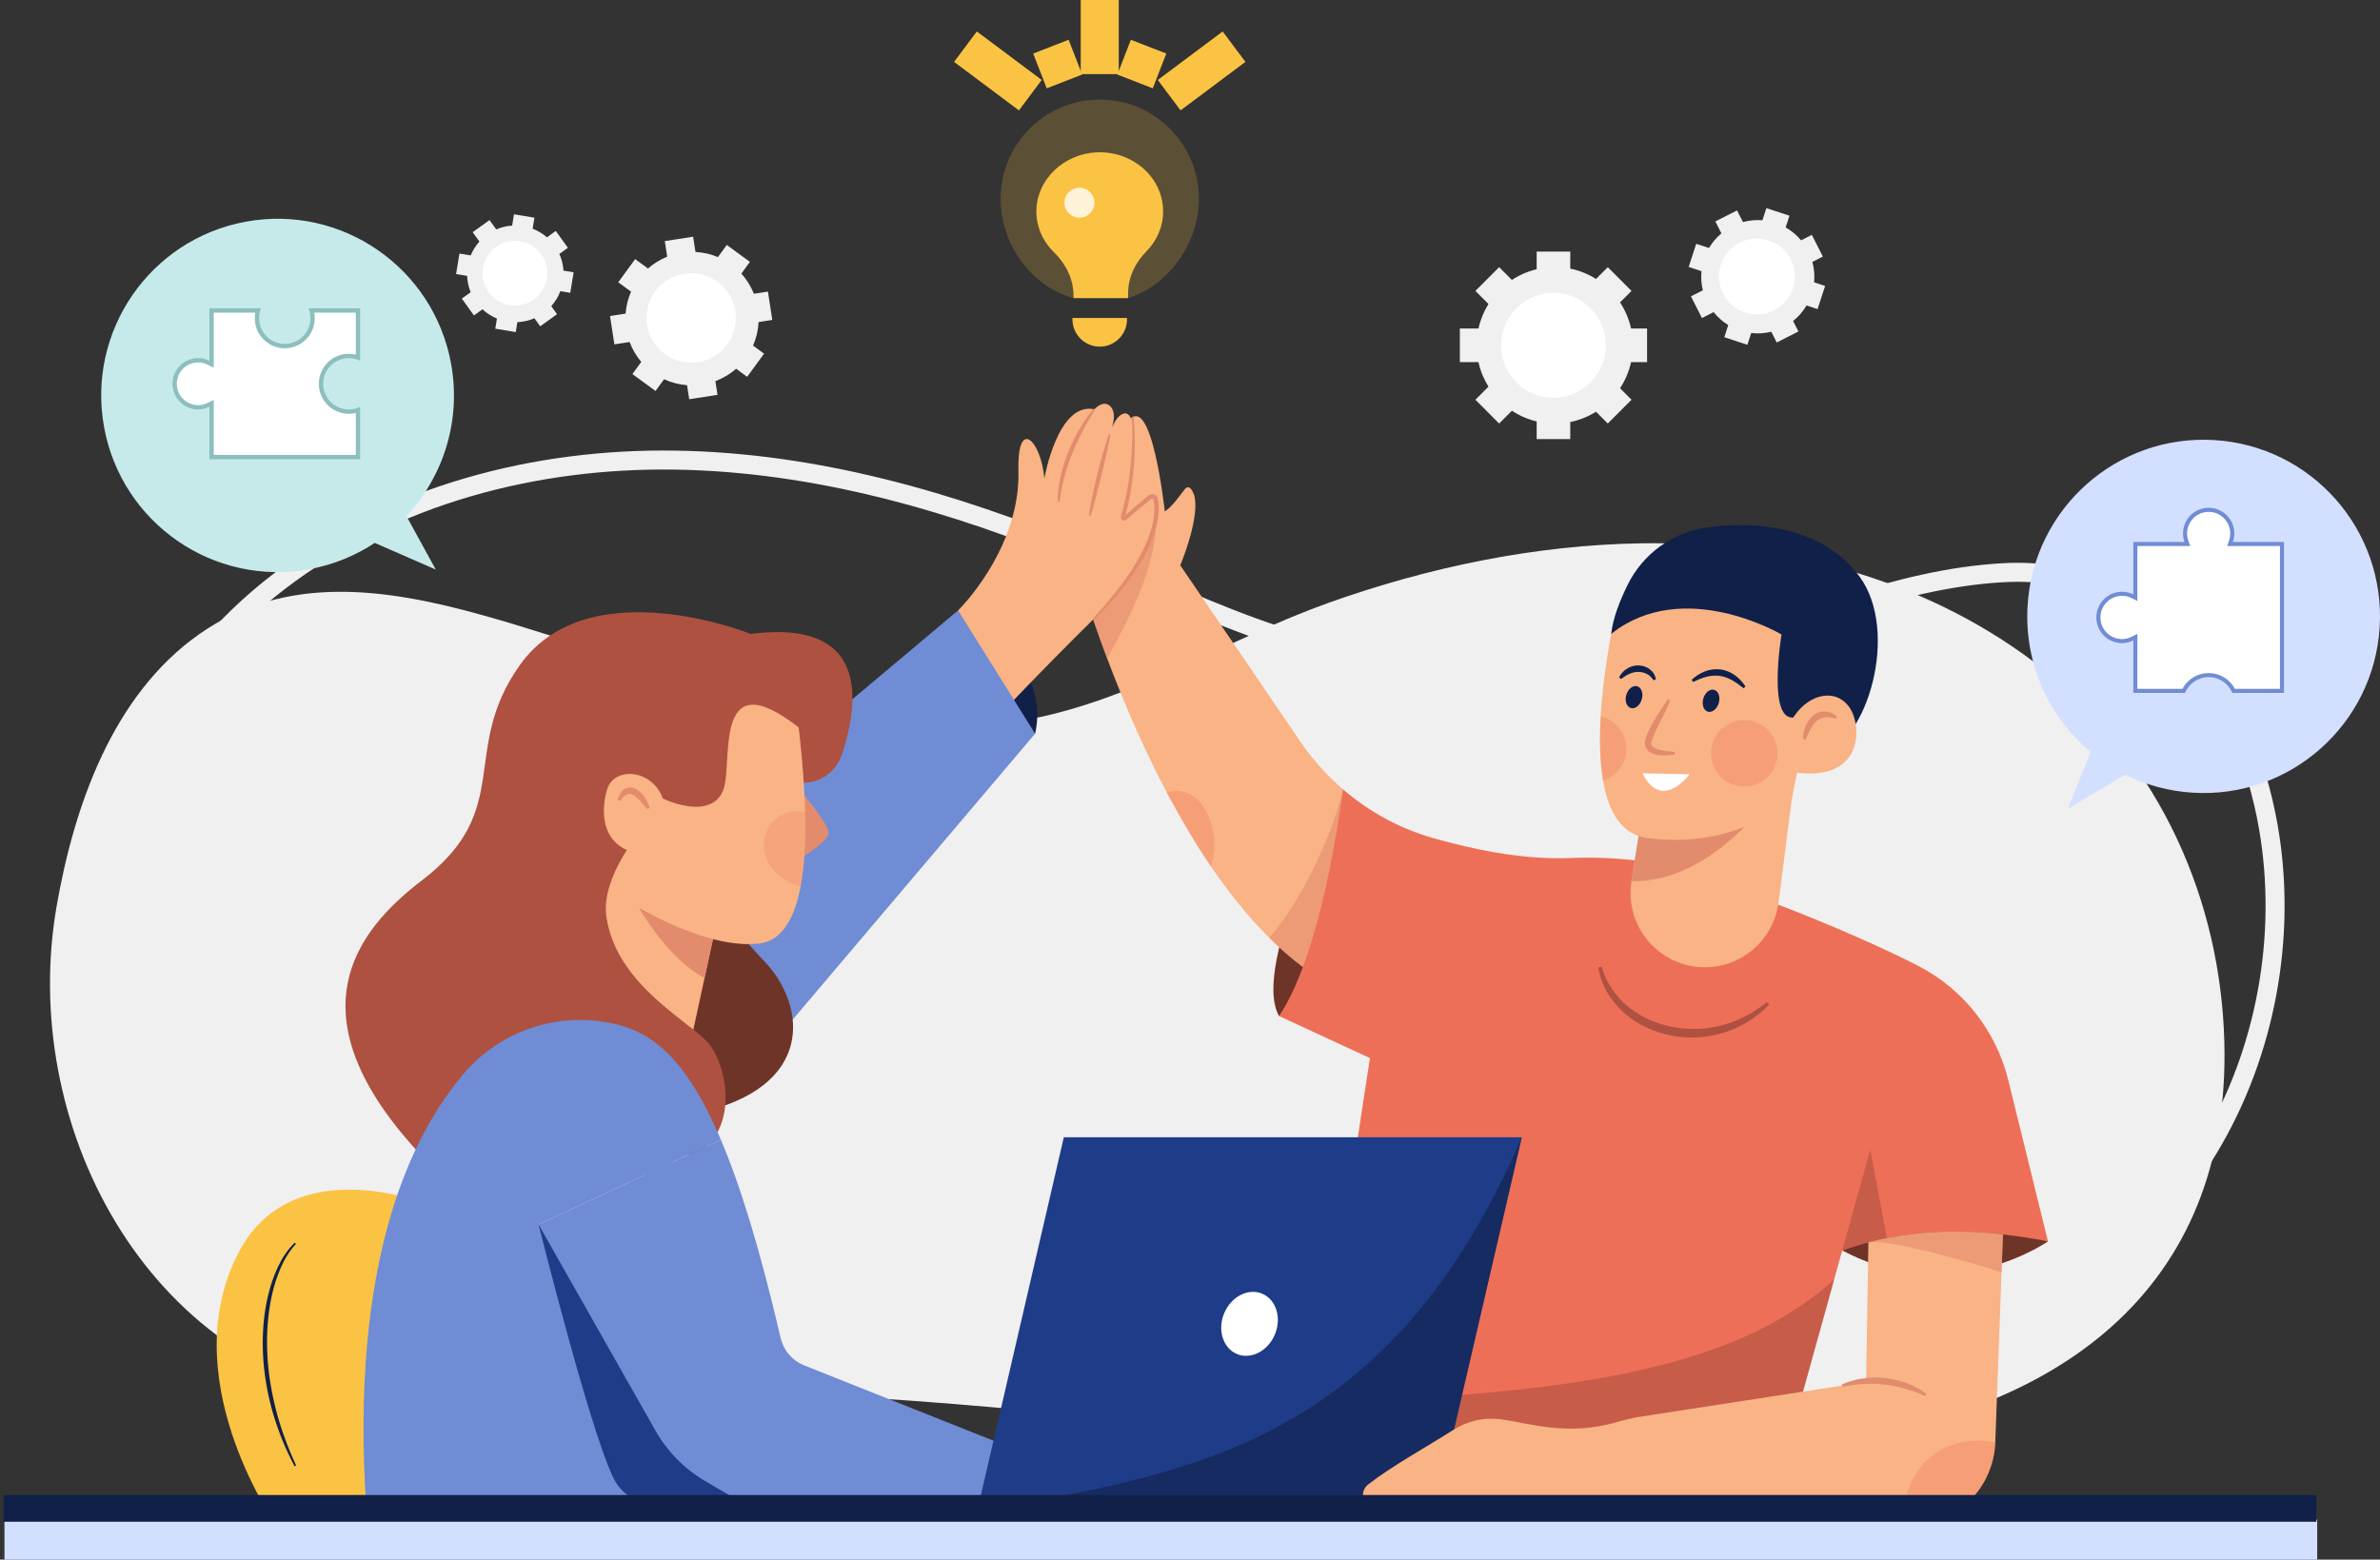 <svg width="534" height="350" viewBox="0 0 534 350" fill="none" xmlns="http://www.w3.org/2000/svg">
<rect x="0" y="0" width="534" height="350" fill="#333333" stroke="none"/>
<g clip-path="url(#clip0)">
<path d="M20.153 213.636C17.278 271.107 55.583 300.615 110.829 307.625C172.803 315.488 236.437 304.882 298.148 299.487C321.395 297.455 344.72 295.929 368.072 296.057C390.076 296.178 413.898 302.253 435.515 298.891C489.551 290.484 517.398 234.547 508.977 185.763C503.756 155.513 484.147 126.603 449.445 128.526C425.062 129.881 403.445 140.494 380.153 146.242C349.48 153.813 316.881 152.592 286.802 142.743C271.778 137.815 257.45 130.824 242.829 124.703C213.71 112.527 182.914 103.744 151.556 103.259C120.206 102.766 88.152 111.027 62.803 130.351C36.075 150.728 21.758 181.556 20.153 213.636Z" stroke="#F0F0F0" stroke-width="4.264" stroke-miterlimit="10"/>
<path d="M498.964 230.973C501.825 287.748 463.721 316.897 408.762 323.822C347.112 331.589 283.811 321.111 222.421 315.783C199.295 313.775 176.093 312.268 152.862 312.393C130.974 312.512 107.275 318.516 85.772 315.193C32.02 306.887 4.318 251.63 12.694 203.436C16.608 180.919 25.249 156.011 44.672 142.339C64.21 128.588 86.935 132.105 108.352 138.075C147.356 148.949 189.856 169.353 231.184 161.369C254.871 156.792 275.513 143.355 298.007 135.314C320.436 127.297 344.399 122.303 368.243 121.93C399.428 121.444 431.314 129.604 456.53 148.693C483.126 168.825 497.368 199.281 498.964 230.973Z" fill="#F0F0F0"/>
<path d="M459.499 278.585C459.499 278.585 438.016 293.761 413.34 280.611L436.42 267.709L459.499 278.585Z" fill="#6F3428"/>
<path d="M301.336 177.15C301.336 177.15 280.435 216.42 286.978 228.02L310.777 214.784L301.336 177.15Z" fill="#6F3428"/>
<path d="M292.337 217.016C289.723 215.058 287.203 212.857 284.785 210.461C280.02 205.729 275.636 200.234 271.642 194.371C271.642 194.362 271.642 194.362 271.642 194.362C268.958 190.427 266.451 186.318 264.127 182.159C257.409 170.159 252.161 157.742 248.426 147.798C244.528 137.424 242.262 129.732 241.66 127.969C241.592 127.763 241.544 127.638 241.514 127.599L252.82 95.079C258.284 86.313 261.346 114.761 261.346 114.761C262.853 113.875 264.681 111.274 265.76 109.871C266.975 108.284 267.907 110.796 268.074 111.692C269.018 116.922 264.816 126.866 264.816 126.866L291.774 166.446C293.427 168.871 295.274 171.16 297.278 173.272C298.561 174.636 299.922 175.931 301.34 177.148C303.73 187.332 303.488 206.955 292.337 217.016Z" fill="#F9B384"/>
<path opacity="0.6" d="M292.338 217.016C289.723 215.058 287.204 212.857 284.785 210.461C293.245 200.75 299.717 184.623 301.341 177.153C302.624 178.516 299.92 175.935 301.341 177.153C303.73 187.332 303.488 206.955 292.338 217.016Z" fill="#E28B6D"/>
<path d="M459.503 278.587C444.776 275.714 433.167 275.899 423.366 277.847C419.808 278.557 416.493 279.494 413.342 280.613L410.376 291.258L404.524 312.304L400.723 325.978L397.263 338.396L395.318 345.398H290.847L307.373 237.447L286.976 228.019C288.289 226.08 289.492 223.803 290.612 221.28C296.804 207.305 300.13 186.121 301.336 177.15C307.17 182.175 314.041 185.934 321.537 188.079C330.433 190.621 341.155 192.822 351.188 192.587C351.539 192.578 351.879 192.567 352.219 192.557C375.425 191.651 385.777 198.713 385.777 198.713C391.028 199.754 404.715 205.023 416.664 210.292C421.932 212.601 426.861 214.919 430.596 216.865C440.629 222.113 447.911 231.445 450.612 242.461L459.503 278.587Z" fill="#EE6F57"/>
<path opacity="0.6" d="M423.366 277.847C419.807 278.558 416.492 279.494 413.342 280.613L419.632 258.007L423.366 277.847Z" fill="#AE5140"/>
<path opacity="0.3" d="M271.639 194.362C268.956 190.427 266.854 186.873 261.811 177.906C269.72 175.195 274.448 186.873 271.639 194.362Z" fill="#EE6F57"/>
<path opacity="0.6" d="M411.514 287.184L404.526 312.304L400.726 325.978L306.978 333.136L296.323 314.456C364.86 313.044 393.54 303.258 411.514 287.184Z" fill="#AE5140"/>
<path opacity="0.6" d="M248.422 147.8C244.523 137.426 242.257 129.734 241.655 127.971L259.196 117.088C259.869 126.991 252.049 141.108 248.422 147.8Z" fill="#E28B6D"/>
<path d="M359.361 216.931C360.385 220.576 362.587 223.76 365.473 226.06C368.371 228.355 371.861 229.865 375.502 230.516C379.143 231.178 382.934 231.004 386.525 230.043C388.323 229.57 390.072 228.88 391.722 227.994C393.396 227.142 394.953 226.064 396.439 224.875L396.959 225.43C395.619 226.864 394.066 228.102 392.402 229.175C390.715 230.214 388.9 231.057 387.006 231.676C383.21 232.905 379.095 233.151 375.155 232.425C371.227 231.692 367.424 230.002 364.415 227.321C362.915 225.987 361.602 224.434 360.601 222.698C359.623 220.953 358.914 219.053 358.618 217.098L359.361 216.931Z" fill="#AE5140"/>
<path d="M401.968 179.724L399.061 202.486C397.983 210.988 390.633 217.299 382.077 217.066C372.91 216.822 365.842 209.276 365.842 200.403C365.842 199.535 365.911 198.649 366.047 197.762L366.572 194.433L368.624 181.451L380.173 180.857L401.968 179.724Z" fill="#F9B384"/>
<path d="M361.52 142.225C361.844 138.87 363.41 134.871 365.195 131.244C368.608 124.312 375.215 119.5 382.85 118.397C394.322 116.741 409.152 118.356 417.229 129.392C426.334 141.834 418.768 166.713 409.006 168.835C399.244 170.956 361.52 142.225 361.52 142.225Z" fill="#102048"/>
<path d="M391.422 185.569C387.524 189.268 378.541 197.927 366.048 197.762L368.624 181.448L380.173 180.855L391.422 185.569Z" fill="#E28B6D"/>
<path d="M408.046 148.092L406.306 157.159L405.878 159.379L404.166 168.3L403.183 173.414L401.968 179.724L396.027 183.298C396.027 183.298 394.404 184.39 391.419 185.569C391.419 185.569 391.419 185.578 391.41 185.578C386.91 187.371 379.316 189.358 369.574 188.072C368.895 187.985 368.252 187.827 367.65 187.615C363.061 186.046 360.708 181.206 359.678 175.177C358.919 170.746 358.862 165.671 359.142 160.772C359.58 153.087 360.854 145.831 361.515 142.229C371.733 133.085 385.683 131.42 396.027 129.394L408.046 148.092Z" fill="#F9B384"/>
<path d="M361.52 142.225C377.795 129.392 399.72 142.392 399.72 142.392C399.72 142.392 396.367 162.604 402.848 160.937C409.33 159.267 415.907 145.756 415.907 145.756L401.072 124.328L368.619 129.928L361.52 142.225Z" fill="#102048"/>
<path d="M402.009 161.601C405.198 155.992 411.406 154.193 414.742 158.447C418.079 162.702 418.207 176.091 401.797 173.199L402.009 161.601Z" fill="#F9B384"/>
<path d="M374.725 157.171C373.669 160.03 372.034 162.577 370.968 165.258C370.844 165.582 370.687 165.955 370.607 166.24C370.521 166.523 370.475 166.8 370.523 167.01C370.53 167.236 370.66 167.393 370.817 167.581C371.013 167.743 371.257 167.907 371.565 168.024C372.789 168.494 374.305 168.611 375.78 168.757L375.794 169.328C374.298 169.524 372.762 169.705 371.134 169.232C370.726 169.125 370.311 168.91 369.923 168.611C369.556 168.284 369.196 167.811 369.126 167.279C369.014 166.756 369.103 166.268 369.219 165.838C369.338 165.404 369.467 165.08 369.62 164.712C370.817 161.834 372.595 159.411 374.212 156.917L374.725 157.171Z" fill="#E28B6D"/>
<path d="M385.636 157.774C385.237 159.121 384.14 159.987 383.185 159.704C382.23 159.42 381.778 158.098 382.175 156.748C382.574 155.401 383.671 154.535 384.626 154.818C385.583 155.102 386.035 156.424 385.636 157.774Z" fill="#102048"/>
<path d="M368.357 156.963C368.755 155.615 368.304 154.292 367.349 154.009C366.394 153.726 365.297 154.59 364.898 155.938C364.5 157.287 364.951 158.61 365.906 158.893C366.861 159.176 367.959 158.312 368.357 156.963Z" fill="#102048"/>
<path d="M379.556 152.571C380.376 151.79 381.348 151.141 382.444 150.707C383.536 150.269 384.77 150.084 385.98 150.232C387.193 150.376 388.342 150.865 389.295 151.557C390.252 152.247 391.034 153.117 391.636 154.078L391.208 154.455C390.344 153.779 389.502 153.137 388.606 152.639C387.713 152.144 386.771 151.801 385.8 151.676C384.829 151.543 383.828 151.639 382.836 151.893C381.842 152.151 380.869 152.576 379.882 153.041L379.556 152.571Z" fill="#102048"/>
<path d="M370.988 152.649C370.195 151.381 368.895 150.776 367.568 150.78C366.905 150.783 366.239 150.938 365.601 151.219C364.96 151.502 364.354 151.906 363.716 152.37L363.271 152.014C363.649 151.258 364.235 150.582 364.988 150.093C365.733 149.602 366.647 149.316 367.573 149.328C368.496 149.337 369.429 149.627 370.163 150.198C370.899 150.753 371.431 151.593 371.529 152.473L370.988 152.649Z" fill="#102048"/>
<path d="M368.526 173.537L379.106 173.761C379.106 173.761 373.241 181.732 368.934 174.314L368.526 173.537Z" fill="white"/>
<path d="M404.544 165.879C404.551 164.966 404.713 164.045 405.039 163.159C405.363 162.273 405.876 161.414 406.64 160.734C407.394 160.053 408.457 159.621 409.496 159.672C410.538 159.706 411.461 160.174 412.154 160.788L411.869 161.282C411.044 161.033 410.251 160.864 409.523 160.955C408.801 161.042 408.156 161.346 407.597 161.828C407.032 162.307 406.571 162.963 406.172 163.678C405.776 164.397 405.452 165.178 405.105 165.989L404.544 165.879Z" fill="#E28B6D"/>
<path opacity="0.3" d="M391.358 176.522C395.474 176.522 398.811 173.18 398.811 169.056C398.811 164.933 395.474 161.59 391.358 161.59C387.242 161.59 383.905 164.933 383.905 169.056C383.905 173.18 387.242 176.522 391.358 176.522Z" fill="#EE6F57"/>
<path opacity="0.3" d="M364.91 168.047C364.91 171.388 362.703 174.222 359.68 175.177C358.921 170.746 358.864 165.671 359.145 160.772C362.45 161.542 364.91 164.502 364.91 168.047Z" fill="#EE6F57"/>
<path d="M214.961 136.981C214.961 136.981 236.179 147.387 232.247 164.648L218.212 168.583L214.961 136.981Z" fill="#102048"/>
<path d="M214.961 136.981C217.239 134.734 228.916 121.809 228.508 105.653C228.198 93.402 233.622 98.936 234.319 107.389C234.319 107.389 237.301 90.1 245.522 91.851L243.105 95.165C243.105 95.165 246.222 89.309 248.739 90.876C251.253 92.443 248.976 97.451 248.976 97.451C248.976 97.451 250.15 93.108 252.307 92.776C254.463 92.445 256.442 99.251 251.618 117.008C251.618 117.008 256.846 111.817 258.909 110.94C260.974 110.063 260.835 123.65 246.185 138.109C231.538 152.569 221.174 163.753 221.174 163.753L214.961 136.981Z" fill="#F9B384"/>
<path d="M129.465 207.812C129.98 208.609 214.962 136.981 214.962 136.981L232.247 164.648L145.505 266.978L129.465 207.812Z" fill="#708CD5"/>
<path d="M245.672 91.97C244.66 93.535 243.723 95.161 242.862 96.812C242.013 98.472 241.209 100.156 240.538 101.891C239.827 103.611 239.257 105.383 238.781 107.181L238.432 108.533L238.163 109.901C237.933 110.81 237.885 111.742 237.711 112.664L237.333 112.644C237.356 110.748 237.531 108.839 237.955 106.982C238.375 105.125 238.927 103.294 239.645 101.533C240.377 99.779 241.179 98.052 242.143 96.415C243.101 94.775 244.147 93.194 245.374 91.735L245.672 91.97Z" fill="#E28B6D"/>
<path d="M249.159 97.504C248.876 99.048 248.543 100.58 248.203 102.108C247.873 103.641 247.481 105.155 247.132 106.683L245.974 111.235C245.566 112.747 245.162 114.259 244.709 115.761L244.337 115.682C244.54 114.119 244.836 112.578 245.146 111.038C245.47 109.504 245.826 107.976 246.195 106.452C246.594 104.936 246.966 103.412 247.406 101.907C247.836 100.4 248.281 98.895 248.789 97.408L249.159 97.504Z" fill="#E28B6D"/>
<path d="M254.315 93.482C254.869 98.808 254.627 104.182 253.843 109.481C253.626 110.803 253.399 112.125 253.082 113.43C252.931 114.083 252.769 114.734 252.582 115.38L252.448 115.866L252.386 116.093C252.395 116.072 252.391 116.015 252.368 115.981C252.338 115.91 252.211 115.889 252.147 115.937L252.489 115.636C253.485 114.752 254.491 113.877 255.51 113.016L257.058 111.739C257.331 111.523 257.557 111.338 257.881 111.102C258.337 110.789 258.995 110.844 259.397 111.232C259.602 111.401 259.734 111.737 259.759 111.918L259.857 112.436C259.894 112.783 259.953 113.13 259.957 113.475C259.978 113.822 259.989 114.167 259.969 114.512C259.962 114.857 259.948 115.202 259.903 115.54C259.782 116.908 259.458 118.239 259.05 119.53C258.213 122.111 257.003 124.536 255.592 126.818C254.171 129.097 252.553 131.233 250.857 133.297C249.999 134.32 249.083 135.293 248.201 136.294L245.412 139.16L245.141 138.893L247.808 135.94C248.65 134.914 249.523 133.916 250.332 132.87C251.969 130.792 253.524 128.647 254.871 126.382C256.196 124.107 257.39 121.75 258.168 119.256C258.553 118.011 258.849 116.739 258.954 115.453C258.995 115.133 259.005 114.811 259.009 114.492C259.027 114.17 259.014 113.852 258.993 113.535C258.989 113.215 258.929 112.904 258.897 112.589L258.808 112.128C258.779 111.979 258.774 111.995 258.729 111.938C258.651 111.861 258.503 111.84 258.405 111.909L257.65 112.489L256.114 113.74C255.097 114.588 254.092 115.453 253.093 116.326L252.683 116.68C252.352 116.947 251.794 116.826 251.595 116.463C251.483 116.287 251.458 116.051 251.509 115.871L251.579 115.615L251.714 115.14C251.901 114.51 252.065 113.87 252.218 113.229C252.532 111.947 252.79 110.652 253.027 109.353C253.474 106.747 253.761 104.111 253.921 101.469C254.08 98.826 254.139 96.166 253.939 93.528L254.315 93.482Z" fill="#E28B6D"/>
<path d="M95.147 270.009C95.147 270.009 65.786 258.407 53.796 280.604C38.72 308.515 61.374 341.312 61.374 341.312H101.225L95.147 270.009Z" fill="#FBC343"/>
<path d="M66.404 279.16C65.656 279.937 65.018 280.814 64.443 281.727C63.864 282.639 63.388 283.614 62.952 284.605C62.093 286.592 61.436 288.668 60.98 290.79C60.064 295.031 59.772 299.4 59.975 303.74C60.164 308.084 60.891 312.393 61.974 316.609C63.08 320.823 64.614 324.92 66.438 328.892L66.098 329.063C65.601 328.084 65.075 327.115 64.63 326.11C64.402 325.61 64.156 325.117 63.946 324.608L63.301 323.086C62.494 321.038 61.767 318.955 61.153 316.833C59.961 312.585 59.195 308.205 59.006 303.783C58.814 299.368 59.131 294.91 60.178 290.603C60.695 288.451 61.406 286.339 62.35 284.331C62.834 283.333 63.362 282.353 63.994 281.437C64.616 280.517 65.319 279.647 66.135 278.886L66.404 279.16Z" fill="#102048"/>
<path d="M170.884 172.665C180.512 178.55 187.169 175.051 189.113 168.698C191.058 162.344 198.166 138.411 168.454 142.268C168.454 142.268 132.043 127.56 116.634 149.259C103.042 168.401 115.512 181.634 94.743 197.507C80.262 208.574 63.843 228.02 96.41 261.273L131.733 251.525L170.884 172.665Z" fill="#AE5140"/>
<path d="M159.914 200.419C160.635 203.787 168.425 212.507 171.543 215.778C180.968 225.667 183.049 244.217 156.175 249.888L141.056 214.606L159.914 200.419Z" fill="#6F3428"/>
<path d="M161.254 204.829L158.076 219.487L153.136 242.296L125.576 236.463L132.059 191.731L160.165 204.342L161.254 204.829Z" fill="#F9B384"/>
<path d="M178.211 175.851C178.211 175.851 186.166 184.785 185.885 187.058C185.605 189.333 178.211 193.407 178.211 193.407V175.851Z" fill="#E28B6D"/>
<path d="M161.254 204.829L158.076 219.487C149.6 214.967 143.415 203.787 143.415 203.787L160.165 204.342L161.254 204.829Z" fill="#E28B6D"/>
<path d="M180.076 196.182C178.959 204.676 176.139 211.201 170.111 211.783C153.448 213.4 129.465 194.7 129.465 194.7L130.757 160.457L148.88 149.257L178.211 154.711C178.562 158.578 180.359 170.401 180.651 182.294C180.767 187.085 180.639 191.886 180.076 196.182Z" fill="#F9B384"/>
<path d="M182.817 160.457L179.201 163.246C160.349 148.51 164.257 169.739 162.508 176.536C160.757 183.335 151.825 181.542 144.854 177.15L143.609 186.665L122.658 187.327L121.442 160.729L142.334 144.367L181.009 151.925L182.817 160.457Z" fill="#AE5140"/>
<path d="M155.753 259.22C166.044 253.69 163.126 239.254 159.12 234.314C155.115 229.374 138.092 221.086 136.028 205.53C134.879 196.879 143.611 186.665 143.611 186.665L125.902 177.146L107.754 205.729L121.447 254.816L155.753 259.22Z" fill="#AE5140"/>
<path d="M168.575 338.444L82.196 338.503C78.423 283.096 92.209 254.764 104.127 240.848C111.632 232.092 122.967 227.759 134.401 229.161C144.345 230.388 152.979 235.122 161.728 255.751L120.838 274.801L147.088 321.102C149.723 325.757 153.544 329.635 158.151 332.341L168.575 338.444Z" fill="#708CD5"/>
<path d="M120.84 274.796C120.84 274.796 133.694 326.332 138.456 333.115C143.415 340.177 154.061 338.402 172.619 338.444C230.083 338.567 172.619 338.444 172.619 338.444L149.176 286.124L120.84 274.796Z" fill="#1F3C88"/>
<path d="M225.704 324.434L221.99 338.128L172.619 338.443H168.575L158.154 332.336C153.546 329.63 149.725 325.752 147.09 321.097L120.84 274.796L161.731 255.746C166.124 266.078 170.537 280.417 175.156 300.284C175.779 302.963 177.634 305.201 180.154 306.302L225.704 324.434Z" fill="#708CD5"/>
<path d="M149.176 180.916C147.692 172.665 137.918 171.573 136.218 177.148C134.517 182.723 134.932 192.302 147.206 191.735L149.176 180.916Z" fill="#F9B384"/>
<path d="M145.255 181.565L143.725 179.816C143.217 179.27 142.69 178.747 142.143 178.434C141.584 178.121 141.142 178.032 140.629 178.306C140.102 178.573 139.599 179.144 139.077 179.729L138.566 179.473C138.782 178.671 139.138 177.845 139.936 177.226C140.319 176.904 140.884 176.732 141.427 176.725C141.974 176.753 142.478 176.926 142.877 177.18C143.691 177.682 144.252 178.354 144.708 179.053C145.161 179.756 145.515 180.503 145.752 181.289L145.255 181.565Z" fill="#E28B6D"/>
<path opacity="0.2" d="M179.643 198.9C179.226 198.987 171.388 196.735 171.388 189.339C171.388 185.395 174.835 182.031 178.772 182.031C179.424 182.031 180.056 182.118 180.649 182.294C180.767 187.085 180.665 194.264 179.643 198.9Z" fill="#EE6F57"/>
<path d="M322.033 338.972H219.28L238.69 255.219H341.445L322.033 338.972Z" fill="#1F3C88"/>
<path opacity="0.6" d="M322.032 338.971L341.442 255.216C312.072 323.304 268.43 330.85 219.277 338.971" fill="#102048"/>
<path d="M286.044 299.48C287.609 295.743 286.332 291.644 283.192 290.325C280.052 289.006 276.239 290.967 274.674 294.704C273.11 298.442 274.387 302.541 277.527 303.86C280.666 305.178 284.48 303.218 286.044 299.48Z" fill="white"/>
<path d="M449.392 277.03L449.082 285.542L447.682 323.69V323.738C447.566 326.621 446.807 329.407 445.514 331.919C444.222 334.413 442.375 336.633 440.079 338.396H397.265L307.845 338.698C306.251 338.698 304.616 334.977 306.978 333.137C312.199 329.046 320.374 324.547 326.062 320.904C329.202 318.899 332.945 318.022 336.641 318.499C342.794 319.287 351.671 322.414 362.715 319.152C364.63 318.588 366.574 318.15 368.537 317.848L404.528 312.307L418.693 310.126L419.092 286.091L419.217 278.816C420.569 278.456 421.948 278.136 423.369 277.853C430.803 276.368 439.291 275.911 449.392 277.03Z" fill="#F9B384"/>
<path opacity="0.6" d="M449.392 277.03L449.082 285.542C443.852 283.701 423.649 277.945 419.217 278.811C420.569 278.45 421.948 278.13 423.368 277.847C430.803 276.367 439.29 275.91 449.392 277.03Z" fill="#E28B6D"/>
<path opacity="0.3" d="M447.68 323.692V323.74C447.564 326.622 446.805 329.408 445.512 331.921C444.219 334.415 442.373 336.635 440.077 338.398H427.068C429.346 325.861 438.825 321.967 447.68 323.692Z" fill="#EE6F57"/>
<path d="M413.253 310.676C414.774 310.062 416.37 309.541 418.025 309.349C419.671 309.091 421.356 309.102 423.013 309.28C424.673 309.454 426.31 309.845 427.865 310.429C429.426 311.005 430.903 311.777 432.235 312.804L431.92 313.279C430.491 312.61 428.975 312.085 427.466 311.647C425.95 311.213 424.406 310.893 422.849 310.722C421.292 310.537 419.719 310.477 418.148 310.585C416.57 310.646 415.013 310.929 413.427 311.215L413.253 310.676Z" fill="#E28B6D"/>
<path d="M519.91 341H1V352.52H519.91V341Z" fill="#D3DFFF"/>
<path d="M0.832 338.502H519.74" stroke="#102048" stroke-width="6" stroke-miterlimit="10"/>
<path d="M101.19 81.517C97.207 59.989 76.559 45.772 55.07 49.762C33.581 53.752 19.391 74.439 23.374 95.965C27.357 117.493 48.005 131.71 69.494 127.72C74.872 126.722 79.792 124.678 84.085 121.837L97.775 127.816L91.189 115.814C99.46 106.935 103.568 94.378 101.19 81.517Z" fill="#C6EAE9"/>
<path d="M47.471 102.579V90.518L46.769 90.867C46.048 91.226 45.267 91.406 44.448 91.406C41.546 91.406 39.184 89.04 39.184 86.133C39.184 83.221 41.546 80.853 44.448 80.853C45.262 80.853 46.044 81.033 46.771 81.387L47.471 81.73V69.68H57.899C57.735 70.239 57.653 70.822 57.653 71.415C57.653 74.864 60.452 77.669 63.895 77.669C67.337 77.669 70.137 74.864 70.137 71.415C70.137 70.822 70.055 70.239 69.891 69.68H80.318V80.222C79.669 79.994 78.982 79.88 78.269 79.88C74.826 79.88 72.027 82.684 72.027 86.133C72.027 89.577 74.826 92.382 78.269 92.382C78.966 92.382 79.664 92.261 80.318 92.032V102.581H47.471V102.579Z" fill="white"/>
<path d="M79.833 70.166V79.571C79.327 79.45 78.805 79.391 78.269 79.391C74.557 79.391 71.539 82.415 71.539 86.133C71.539 89.847 74.557 92.868 78.269 92.868C78.795 92.868 79.322 92.804 79.833 92.681V102.093H47.959V91.304V89.735L46.555 90.431C45.9 90.755 45.194 90.92 44.45 90.92C41.815 90.92 39.672 88.773 39.672 86.133C39.672 83.49 41.815 81.339 44.45 81.339C45.191 81.339 45.9 81.503 46.561 81.826L47.959 82.508V80.951V70.166H57.283C57.206 70.575 57.167 70.993 57.167 71.415C57.167 75.134 60.185 78.157 63.897 78.157C67.608 78.157 70.627 75.134 70.627 71.415C70.627 70.993 70.588 70.575 70.511 70.166H79.833ZM80.804 69.193H69.202C69.494 69.878 69.651 70.63 69.651 71.415C69.651 74.597 67.07 77.182 63.895 77.182C60.719 77.182 58.138 74.597 58.138 71.415C58.138 70.627 58.298 69.878 58.587 69.193H46.985V80.951C46.217 80.576 45.362 80.366 44.45 80.366C41.275 80.366 38.701 82.945 38.701 86.133C38.701 89.314 41.275 91.893 44.45 91.893C45.362 91.893 46.219 91.683 46.985 91.301V103.066H80.804V91.297C80.042 91.678 79.181 91.893 78.269 91.893C75.086 91.893 72.512 89.314 72.512 86.133C72.512 82.945 75.086 80.366 78.269 80.366C79.181 80.366 80.045 80.576 80.804 80.958V69.193Z" fill="#8CBFBE"/>
<path d="M454.93 135.937C456.248 114.083 475.001 97.438 496.814 98.758C518.63 100.078 535.245 118.865 533.927 140.718C532.609 162.572 513.856 179.217 492.043 177.897C486.583 177.566 481.451 176.143 476.841 173.85L463.988 181.465L469.056 168.746C459.759 160.948 454.144 148.992 454.93 135.937Z" fill="#D3DFFF"/>
<path d="M501.162 155.045C500.134 152.886 497.964 151.507 495.554 151.507C493.144 151.507 490.981 152.886 489.957 155.045H479.108V142.992L478.449 143.324C477.721 143.687 476.937 143.872 476.116 143.872C473.194 143.872 470.816 141.492 470.816 138.569C470.816 135.641 473.194 133.258 476.116 133.258C476.946 133.258 477.731 133.441 478.449 133.802L479.108 134.133V122.088H490.771L490.559 121.48C490.361 120.916 490.26 120.327 490.26 119.726C490.26 116.798 492.636 114.416 495.554 114.416C498.477 114.416 500.854 116.798 500.854 119.726C500.854 120.327 500.754 120.916 500.556 121.48L500.341 122.088H512.005V155.047H501.162V155.045Z" fill="white"/>
<path d="M495.554 114.869C498.226 114.869 500.398 117.045 500.398 119.722C500.398 120.27 500.307 120.809 500.127 121.325L499.701 122.54H500.987H511.551V154.586H501.443C500.291 152.418 498.043 151.048 495.554 151.048C493.067 151.048 490.821 152.418 489.677 154.586H479.563V143.73V142.253L478.243 142.913C477.58 143.244 476.864 143.413 476.114 143.413C473.442 143.413 471.269 141.238 471.269 138.566C471.269 135.89 473.442 133.713 476.114 133.713C476.871 133.713 477.587 133.88 478.243 134.206L479.563 134.866V133.389V122.538H490.128H491.414L490.987 121.321C490.807 120.807 490.716 120.265 490.716 119.717C490.716 117.045 492.886 114.869 495.554 114.869ZM495.554 113.955C492.378 113.955 489.804 116.54 489.804 119.722C489.804 120.389 489.918 121.031 490.128 121.627H478.651V133.391C477.89 133.01 477.028 132.799 476.116 132.799C472.934 132.799 470.36 135.378 470.36 138.566C470.36 141.748 472.934 144.326 476.116 144.326C477.028 144.326 477.892 144.109 478.651 143.73V155.499H490.253C491.115 153.423 493.165 151.961 495.554 151.961C497.95 151.961 499.999 153.423 500.868 155.499H512.465V121.627H500.989C501.199 121.031 501.313 120.389 501.313 119.722C501.31 116.54 498.736 113.955 495.554 113.955Z" fill="#708CD5"/>
<path opacity="0.2" d="M268.988 44.62C268.988 54.617 262.165 64.079 253.112 66.9H240.867C231.442 64.314 224.512 54.884 224.512 44.62C224.512 32.317 234.468 22.341 246.751 22.341C259.035 22.341 268.988 32.317 268.988 44.62Z" fill="#FBC343"/>
<path d="M246.749 0V16.634" stroke="#FBC343" stroke-width="8.529" stroke-miterlimit="10"/>
<path d="M231.173 21.359L216.619 10.474" stroke="#FBC343" stroke-width="8.529" stroke-miterlimit="10"/>
<path d="M262.327 21.359L276.881 10.474" stroke="#FBC343" stroke-width="8.529" stroke-miterlimit="10"/>
<path d="M238.827 18.278L235.79 10.474" stroke="#FBC343" stroke-width="8.529" stroke-miterlimit="10"/>
<path d="M254.673 18.278L257.708 10.474" stroke="#FBC343" stroke-width="8.529" stroke-miterlimit="10"/>
<path d="M260.97 47.443C260.97 39.895 254.215 33.82 246.037 34.192C238.783 34.523 232.849 40.103 232.543 46.875C232.375 50.652 233.9 54.092 236.469 56.597C239.194 59.253 240.867 62.695 240.867 66.37V66.897H253.112V65.803C253.112 62.291 254.667 58.991 257.218 56.408C259.545 54.051 260.97 50.906 260.97 47.443Z" fill="#FBC343"/>
<path d="M246.749 77.794C243.368 77.794 240.625 75.049 240.625 71.659V71.356H252.87V71.659C252.873 75.046 250.13 77.794 246.749 77.794Z" fill="#FBC343"/>
<path opacity="0.8" d="M242.189 48.859C244.047 48.859 245.552 47.351 245.552 45.491C245.552 43.63 244.047 42.122 242.189 42.122C240.332 42.122 238.827 43.63 238.827 45.491C238.827 47.351 240.332 48.859 242.189 48.859Z" fill="white"/>
<path d="M369.554 81.27V73.726H365.961C365.496 71.605 364.648 69.627 363.49 67.868L366.064 65.29L360.74 59.957L358.103 62.599C356.354 61.505 354.403 60.711 352.317 60.288V56.46H344.786V60.418C342.778 60.898 340.904 61.72 339.228 62.825L336.363 59.955L331.039 65.287L333.969 68.222C332.929 69.892 332.161 71.746 331.725 73.726H327.549V81.27H331.725C332.161 83.25 332.927 85.105 333.969 86.774L331.039 89.709L336.363 95.042L339.228 92.171C340.904 93.277 342.778 94.101 344.786 94.578V98.536H352.317V94.709C354.403 94.286 356.354 93.491 358.103 92.397L360.74 95.04L366.064 89.707L363.49 87.128C364.646 85.37 365.496 83.39 365.961 81.27H369.554Z" fill="#F0F0F0"/>
<path d="M356.859 85.825C361.449 81.227 361.449 73.772 356.859 69.175C352.27 64.577 344.829 64.577 340.239 69.175C335.65 73.772 335.65 81.227 340.239 85.825C344.829 90.422 352.27 90.422 356.859 85.825Z" fill="white"/>
<path d="M407.809 69.366L409.5 64.173L407.027 63.364C407.182 61.8 407.043 60.247 406.639 58.774L408.99 57.577L406.521 52.705L404.111 53.932C403.153 52.785 401.988 51.799 400.646 51.038L401.505 48.403L396.321 46.708L395.432 49.433C393.943 49.309 392.466 49.455 391.066 49.839L389.737 47.217L384.874 49.691L386.233 52.372C385.141 53.285 384.197 54.391 383.454 55.656L380.579 54.715L378.887 59.909L381.762 60.85C381.616 62.312 381.73 63.762 382.072 65.144L379.396 66.505L381.865 71.376L384.482 70.045C385.387 71.182 386.493 72.171 387.767 72.954L386.878 75.679L392.062 77.374L392.922 74.738C394.451 74.916 395.974 74.809 397.424 74.448L398.648 76.862L403.511 74.389L402.317 72.034C403.507 71.084 404.535 69.912 405.333 68.556L407.809 69.366Z" fill="#F0F0F0"/>
<path d="M402.005 65.426C403.868 61.103 401.879 56.086 397.564 54.22C393.249 52.354 388.241 54.346 386.378 58.669C384.515 62.992 386.504 68.009 390.819 69.875C395.134 71.741 400.142 69.749 402.005 65.426Z" fill="white"/>
<path d="M167.638 84.563L171.434 79.37L168.96 77.554C169.708 75.857 170.118 74.067 170.207 72.271L173.278 71.796L172.298 65.433L169.151 65.92C168.499 64.285 167.556 62.75 166.331 61.407L168.258 58.771L163.074 54.969L161.081 57.696C159.458 57.01 157.753 56.631 156.043 56.547L155.514 53.121L149.162 54.103L149.703 57.604C148.145 58.228 146.684 59.116 145.387 60.26L142.512 58.15L138.716 63.344L141.591 65.454C140.893 67.037 140.488 68.702 140.365 70.376L136.87 70.917L137.85 77.28L141.27 76.75C141.867 78.358 142.742 79.872 143.885 81.215L141.892 83.942L147.076 87.745L149.003 85.109C150.651 85.872 152.395 86.311 154.15 86.441L154.636 89.593L160.988 88.61L160.513 85.534C162.196 84.906 163.776 83.974 165.164 82.748L167.638 84.563Z" fill="#F0F0F0"/>
<path d="M165.093 71.807C165.346 66.263 161.065 61.565 155.532 61.312C149.998 61.059 145.308 65.347 145.055 70.89C144.803 76.433 149.084 81.132 154.617 81.385C160.15 81.638 164.84 77.35 165.093 71.807Z" fill="white"/>
<path d="M121.203 73.228L124.983 70.508L123.686 68.702C124.581 67.701 125.265 66.562 125.731 65.347L127.951 65.71L128.703 61.108L126.428 60.736C126.346 59.461 126.041 58.194 125.5 56.992L127.418 55.613L124.702 51.826L122.719 53.254C121.755 52.418 120.667 51.771 119.509 51.328L119.915 48.85L115.321 48.096L114.908 50.629C113.698 50.707 112.489 50.99 111.343 51.486L109.836 49.387L106.056 52.107L107.563 54.206C106.728 55.138 106.074 56.193 105.614 57.319L103.085 56.905L102.333 61.508L104.807 61.914C104.857 63.154 105.121 64.394 105.605 65.577L103.621 67.005L106.336 70.791L108.254 69.412C109.218 70.31 110.319 71.004 111.498 71.488L111.126 73.767L115.72 74.521L116.082 72.297C117.382 72.244 118.679 71.956 119.91 71.426L121.203 73.228Z" fill="#F0F0F0"/>
<path d="M117.235 68.379C121.134 67.433 123.528 63.499 122.583 59.593C121.638 55.687 117.711 53.288 113.813 54.235C109.914 55.182 107.52 59.116 108.465 63.022C109.41 66.927 113.337 69.326 117.235 68.379Z" fill="white"/>
</g>
<defs>
<clipPath id="clip0">
<rect width="534" height="350" fill="white"/>
</clipPath>
</defs>
</svg>
